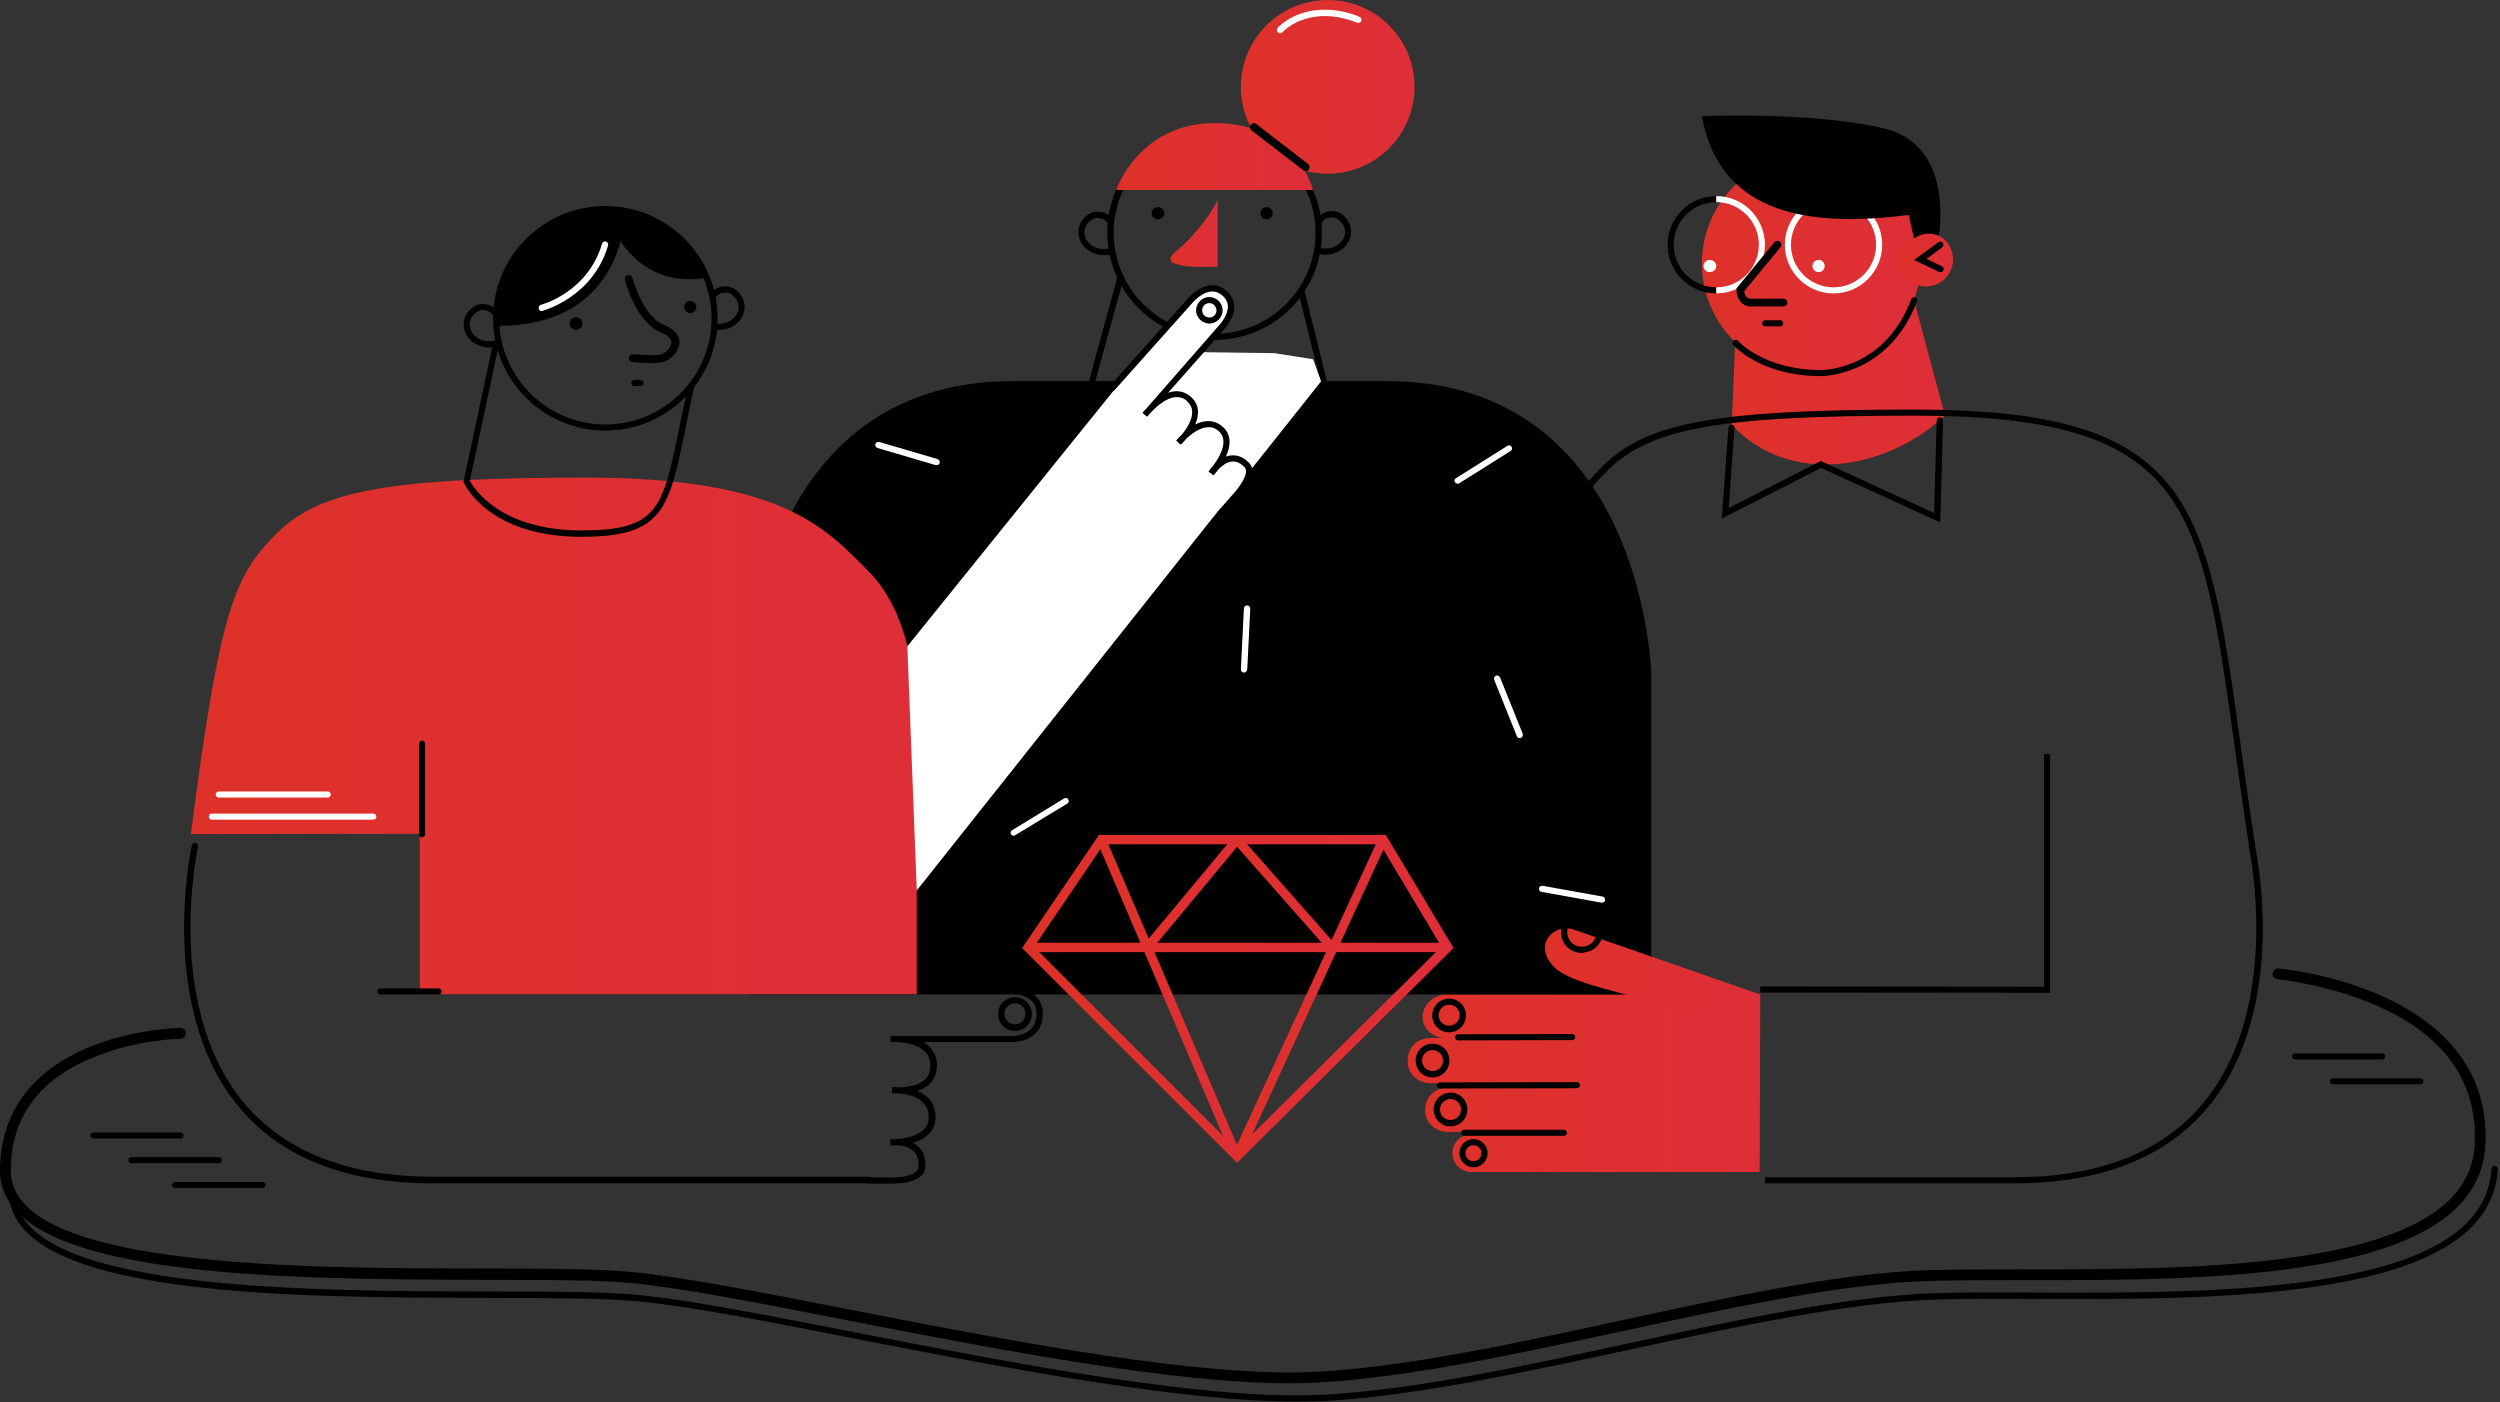 <svg width="904" height="507" viewBox="0 0 904 507" fill="none" xmlns="http://www.w3.org/2000/svg">
<rect x="0" y="0" width="904" height="507" fill="#333333" stroke="none"/>
<g clip-path="url(#clip0)">
<path d="M636.5 359.6L636.3 423.8C577.3 423.9 563.3 423.8 559.4 423.8C556.1 423.8 559.8 423.7 549.9 423.8H532C528.2 423.8 525.2 420.8 525.2 417C525.2 413.2 528.2 410.2 532 410.2H548.8V409.3H523.5C519 409.3 515.3 405.8 515.3 401.6C515.3 397 518.4 393.2 524.2 393.2H548.8V391.7H517.2C512.7 391.7 509 388.2 509 383.8C509 379.1 511.7 375.3 517.9 375.3H522.6C518.1 375.3 514.4 371.9 514.4 367.8C514.4 363.3 518.4 359.6 523.3 359.6H636.5Z" fill="url(#paint0_linear)"/>
<path d="M559.3 423.8H549.8C559.7 423.7 556 423.7 559.3 423.8Z" fill="url(#paint1_linear)"/>
<path d="M480.1 62.8C497.442 62.8 511.5 48.742 511.5 31.4C511.5 14.058 497.442 0 480.1 0C462.758 0 448.7 14.058 448.7 31.4C448.7 48.742 462.758 62.8 480.1 62.8Z" fill="url(#paint2_linear)"/>
<path d="M481.6 145H391.8L404.1 100L406.3 100.6L394.7 142.8H478.7L469.4 105.3L471.6 104.8L481.6 145Z" fill="black"/>
<path d="M626.2 153.6L627.7 117L692.1 108.5L703.3 150.3C681.2 170.7 646.5 175.5 626.2 153.6Z" fill="url(#paint3_linear)"/>
<path d="M322.4 428C321.5 428 320.9 428 320.8 428H314.4C313.8 428 313.3 427.5 313.3 426.9C313.3 426.3 313.8 425.8 314.4 425.8H320.9C323 425.9 328.8 425.8 331.1 423.8C331.7 423.2 332.1 422.6 332.1 421.8C332.3 419.3 331.6 417.4 330.3 416.2C328.6 414.6 326.1 414.2 324.3 414.1C323 414.2 322.1 414.2 322 414.2L321.9 412C322 412 322.9 411.9 324.2 411.9C326.8 411.7 331.3 411 333.9 408.6C335.2 407.4 335.8 405.9 335.8 404.1C335.8 401.8 335.1 400 333.6 398.5C331.4 396.4 327.9 395.7 325.5 395.4C323.8 395.4 322.6 395.3 322.5 395.3L322.6 393.1C322.7 393.1 323.9 393 325.6 393.2C328.1 393.1 331.8 392.6 334.2 390.6C335.7 389.3 336.4 387.6 336.4 385.3C336.4 383.1 335.7 381.4 334.2 380C331.6 377.6 327.3 377 324.6 376.8H322.1L322 374.6C322.1 374.6 323.2 374.5 324.8 374.6H365.1C365.2 374.6 369.8 374.9 372.6 372.3C374.1 370.9 374.8 369 374.8 366.4C374.8 359.3 365.6 359.2 365.2 359.2H337.9C337.3 359.2 336.8 358.7 336.8 358.1C336.8 357.5 337.3 357 337.9 357H365.2C369.3 357 377.1 359 377.1 366.4C377.1 369.6 376.1 372.1 374.2 373.9C370.7 377.2 365.3 376.8 365.1 376.8H333.8C334.5 377.2 335.3 377.7 335.9 378.3C337.8 380.1 338.8 382.4 338.8 385.2C338.8 388.1 337.8 390.4 335.9 392.2C334.7 393.3 333.2 394 331.7 394.5C333 395.1 334.3 395.8 335.4 396.8C337.3 398.6 338.3 401.1 338.3 404C338.3 406.4 337.4 408.5 335.7 410.2C334.2 411.7 332.1 412.6 330.1 413.2C330.8 413.6 331.5 414 332.1 414.6C334 416.4 334.8 418.9 334.6 422C334.5 423.4 333.9 424.6 332.8 425.5C330 427.7 325 428 322.4 428Z" fill="black"/>
<path d="M597.1 244V359.6H270.6V244C270.6 244 272.9 137.8 366.4 137.8H501.3C594.8 137.9 597.1 244 597.1 244Z" fill="black"/>
<path d="M741.3 359L636.5 358.9V356.7L739.1 356.8V272.7H741.3V359Z" fill="black"/>
<path d="M562.7 359H549.6V277.8C560 197.7 563.6 184.4 579.5 168.6C595.4 152.7 620.7 148.1 692.3 148.1C793.4 148.1 798 181.3 810.3 270C811.9 281.3 813.5 293 815.5 305.9C815.6 306.5 815.2 307.1 814.6 307.2C814 307.3 813.4 306.9 813.3 306.3C811.3 293.4 809.7 281.7 808.1 270.3C801.9 225.7 797.8 196.2 782.9 177.2C767.8 158.1 741.6 150.3 692.4 150.3C621.6 150.3 596.7 154.8 581.2 170.2C566.5 184.9 562.7 195 551.9 278.1V356.8H562.8C563.4 356.8 563.9 357.3 563.9 357.9C563.9 358.5 563.3 359 562.7 359Z" fill="black"/>
<path d="M69 301.6L151.8 301.5V359.5H331.5V276.4C331.5 267.8 334.6 227 313.9 206.4C298.7 191.2 283.2 172.7 212 172.7C140.9 172.7 115.6 177.4 100 192.9C84.5 208.5 79.5 220.8 69 301.6Z" fill="url(#paint4_linear)"/>
<path d="M439.2 122.9C417.8 122.9 400.4 105.5 400.4 84.1C400.4 62.7 417.8 45.3 439.2 45.3C460.6 45.3 478 62.8 478 84.2C478 105.6 460.6 122.9 439.2 122.9ZM439.2 47.7C419.1 47.7 402.7 64.1 402.7 84.2C402.7 104.3 419.1 120.7 439.2 120.7C459.3 120.7 475.7 104.3 475.7 84.2C475.7 64.1 459.3 47.7 439.2 47.7Z" fill="black"/>
<path d="M218.9 155.7C196.5 155.7 178.3 137.5 178.3 115.1C178.3 92.7 196.5 74.5 218.9 74.5C241.3 74.5 259.5 92.7 259.5 115.1C259.5 137.5 241.3 155.7 218.9 155.7ZM218.9 76.7C197.7 76.7 180.5 93.9 180.5 115.1C180.5 136.3 197.7 153.5 218.9 153.5C240.1 153.5 257.3 136.3 257.3 115.1C257.2 93.9 240 76.7 218.9 76.7Z" fill="black"/>
<path d="M654.9 134.8C676.715 134.8 694.4 117.115 694.4 95.3C694.4 73.485 676.715 55.8 654.9 55.8C633.085 55.8 615.4 73.485 615.4 95.3C615.4 117.115 633.085 134.8 654.9 134.8Z" fill="url(#paint5_linear)"/>
<path d="M314.4 427.9H156.6C124.7 427.9 100.8 418.3 85.6 399.3C70.6 380.6 67 356.2 66.6 338.9C66.2 320.3 69.3 305.8 69.4 305.7C69.5 305.1 70.1 304.7 70.7 304.8C71.3 304.9 71.7 305.5 71.6 306.1C71.6 306.2 68.5 320.5 68.9 338.8C69.3 355.7 72.8 379.6 87.4 397.8C102.2 416.2 125.5 425.5 156.6 425.5H314.4C315 425.5 315.5 426 315.5 426.6C315.5 427.2 315.1 427.9 314.4 427.9Z" fill="black"/>
<path d="M728.2 427.9H638.2V425.7H728.2C759.4 425.7 782.7 416.4 797.4 398C825.4 363.1 813.3 306.9 813.2 306.3L815.4 305.8C815.4 305.9 818.6 320.4 818.2 339C817.8 356.2 814.2 380.7 799.2 399.4C784 418.3 760.1 427.9 728.2 427.9Z" fill="black"/>
<path d="M403.6 68.7H474.8C474.8 68.7 468.8 44.5 439.2 44.5C411.9 44.5 403.6 68.7 403.6 68.7Z" fill="url(#paint6_linear)"/>
<path d="M399.3 92.3C395.3 92.3 392.3 90.1 390.9 87.6C389.2 84.5 389.8 80.9 392.4 78.4C394.1 76.8 396.2 76.2 398.4 76.7C400.4 77.1 402.1 78.5 402.7 80L400.6 80.8C400.3 80.1 399.3 79.2 397.9 78.9C396.9 78.7 395.4 78.7 393.9 80.1C392 81.9 391.6 84.4 392.8 86.6C394.1 88.9 397.2 90.8 401.4 89.8L402 92C401.1 92.2 400.2 92.3 399.3 92.3Z" fill="black"/>
<path d="M210.3 194.1C176.7 194.1 168.1 175.3 167.7 174.5L167.6 174.2L178 125.6C173.5 126 170.1 123.7 168.6 121C166.9 117.9 167.5 114.3 170.1 111.8C171.8 110.2 173.9 109.6 176.1 110.1C178.1 110.5 179.8 111.9 180.4 113.4C180.6 114 180.3 114.6 179.7 114.8C179.1 115 178.5 114.7 178.3 114.1C178 113.4 177 112.5 175.6 112.2C174.6 112 173.1 112 171.6 113.4C169.7 115.2 169.3 117.7 170.5 119.9C171.8 122.2 174.9 124.1 179.1 123.1L180.8 122.7L169.9 173.9C171.2 176.3 180.6 191.8 210.3 191.8C238 191.8 239.6 184 245.6 154.8C246.6 150.1 247.6 144.9 249 139.1C249.1 138.5 249.7 138.1 250.3 138.3C250.9 138.4 251.3 139 251.1 139.6C249.8 145.4 248.7 150.6 247.8 155.3C241.8 184.3 239.8 194.1 210.3 194.1Z" fill="black"/>
<path d="M479.3 92.1C478.4 92.1 477.5 92 476.6 91.8L477.1 89.6C481.3 90.6 484.4 88.7 485.7 86.4C486.9 84.2 486.5 81.7 484.6 79.9C483.2 78.5 481.7 78.5 480.6 78.7C479.2 79 478.2 79.9 477.9 80.6L475.8 79.8C476.4 78.3 478.1 76.9 480.1 76.5C482.3 76 484.4 76.6 486.1 78.2C488.7 80.7 489.3 84.3 487.6 87.4C486.3 89.9 483.3 92.1 479.3 92.1Z" fill="black"/>
<path d="M260 119.3C259.1 119.3 258.2 119.2 257.3 119L257.8 116.8C262 117.8 265.1 115.9 266.4 113.6C267.6 111.4 267.2 108.9 265.3 107.1C263.9 105.7 262.4 105.7 261.3 105.9C259.9 106.2 258.9 107.1 258.6 107.8L256.5 107C257.1 105.5 258.8 104.2 260.8 103.7C263 103.2 265.1 103.8 266.8 105.4C269.4 107.9 270 111.5 268.3 114.6C267 117.1 264 119.3 260 119.3Z" fill="black"/>
<path d="M418.7 79.3C419.97 79.3 421 78.315 421 77.1C421 75.885 419.97 74.9 418.7 74.9C417.43 74.9 416.4 75.885 416.4 77.1C416.4 78.315 417.43 79.3 418.7 79.3Z" fill="black"/>
<path d="M458 79.3C459.215 79.3 460.2 78.315 460.2 77.1C460.2 75.885 459.215 74.9 458 74.9C456.785 74.9 455.8 75.885 455.8 77.1C455.8 78.315 456.785 79.3 458 79.3Z" fill="black"/>
<path d="M472.2 61.9C471.9 61.9 471.6 61.8 471.3 61.6L452.5 47.1C451.9 46.6 451.8 45.7 452.2 45.1C452.7 44.5 453.6 44.4 454.2 44.8L473 59.3C473.6 59.8 473.7 60.7 473.3 61.3C473 61.7 472.6 61.9 472.2 61.9Z" fill="black"/>
<path d="M414.1 127.1L328.1 233.7L331.5 322L477.7 137.9L474.8 129.9L460.8 127.7L414.1 127.1Z" fill="white"/>
<path d="M401.8 140.5L429.9 109C429.9 109 436.2 101.2 442.1 105.8C448.9 111.1 441.1 118.9 441.1 118.9L413.8 150.2C413.8 150.2 422.9 138.3 429.7 144.3C436.5 150.3 426.1 160.1 426.1 160.1C426.1 160.1 434.7 149.2 441.5 155.3C447.6 160.7 437.9 171.2 437.9 171.2C437.9 171.2 444.1 161.4 450.8 168.1C454.4 171.7 446.4 179.9 446.4 179.9L441.4 185.6" fill="white"/>
<path d="M441.3 186.7C441 186.7 440.8 186.6 440.6 186.4C440.1 186 440.1 185.3 440.5 184.8L445.5 179.1C447.4 177.1 452.2 171.1 450 168.9C448.5 167.4 447 166.7 445.4 166.9C443.6 167.1 441.9 168.4 440.7 169.6C439.7 170.9 438.9 171.8 438.8 171.9L437 170.5C437.1 170.4 437.8 169.3 438.9 168.1C440.5 165.9 442.6 162.4 442.4 159.4C442.3 158 441.8 156.9 440.8 156C439.5 154.8 438.1 154.3 436.4 154.5C433.5 154.8 430.7 157 428.9 158.7C427.9 160 427 160.7 426.9 160.8L425.3 159.3C425.4 159.2 426.1 158.3 427.3 157.2C429 155.2 431.1 152 431.1 149C431.1 147.5 430.4 146.2 429.2 145C428 143.9 426.6 143.5 425 143.6C421.7 143.9 418.3 146.9 416.4 148.9L414.8 150.7L413.1 149.3C413.2 149.2 413.8 148.4 414.9 147.3L440.5 118C440.6 117.9 444.2 114.2 444 110.6C443.9 109 443.1 107.7 441.7 106.6C436.8 102.7 431.2 109.5 431.1 109.6L403 141.1C402.6 141.6 401.9 141.6 401.4 141.2C400.9 140.8 400.9 140.1 401.3 139.6L429.4 108.1C431.8 105.2 437.8 100.6 443.1 104.8C445.1 106.4 446.2 108.3 446.3 110.5C446.6 115.2 442.4 119.4 442.2 119.6L422.4 142C423.1 141.8 423.9 141.6 424.6 141.5C426.8 141.3 428.8 141.9 430.5 143.4C432.3 144.9 433.2 146.8 433.2 149C433.2 150.5 432.8 152.1 432.2 153.5C433.4 152.9 434.8 152.4 436.2 152.3C438.4 152.1 440.5 152.8 442.2 154.4C443.7 155.7 444.5 157.4 444.6 159.4C444.7 161.3 444.1 163.3 443.3 165.1C443.9 164.9 444.5 164.7 445.1 164.7C447.4 164.4 449.6 165.3 451.6 167.3C455.8 171.5 448.1 179.7 447.2 180.7L442.3 186.4C441.9 186.6 441.6 186.7 441.3 186.7Z" fill="black"/>
<path d="M226 76.2C226 76.2 226.7 118.2 179.5 117.8C179.4 117.8 176.2 73.6 226 76.2Z" fill="black"/>
<path d="M218.9 76.2C218.9 76.2 227.1 105.4 255.6 100.4C255.5 100.3 244.4 74.7 218.9 76.2Z" fill="black"/>
<path d="M706.2 93.8C706.2 99.2 701.8 103.6 696.4 103.6C691 103.6 686.6 99.2 686.6 93.8C686.6 88.4 691 84 696.4 84C701.6 84 706.2 88.1 706.2 93.8Z" fill="url(#paint7_linear)"/>
<path d="M663 106.1C653.3 106.1 645.4 98.2 645.4 88.5C645.4 78.8 653.3 70.9 663 70.9C672.7 70.9 680.6 78.8 680.6 88.5C680.6 98.2 672.7 106.1 663 106.1ZM663 73.1C654.5 73.1 647.6 80 647.6 88.5C647.6 97 654.5 103.9 663 103.9C671.5 103.9 678.4 97 678.4 88.5C678.4 80 671.5 73.1 663 73.1Z" fill="white"/>
<path d="M447.3 420.5L369.6 342.8L397.4 301.9H501.1L525.6 342.8L447.3 420.5ZM373.9 342.4L447.2 415.7L521.2 342.3L499.1 305.3H399.1L373.9 342.4Z" fill="url(#paint8_linear)"/>
<path d="M523.4 340.9H371.7V344.3H523.4V340.9Z" fill="url(#paint9_linear)"/>
<path d="M445.7 418.8L396.7 304.3L399.8 303L448.8 417.5L445.7 418.8Z" fill="url(#paint10_linear)"/>
<path d="M448.8 418.8L445.7 417.4L498.6 302.9L501.6 304.3L448.8 418.8Z" fill="url(#paint11_linear)"/>
<path d="M416.2 343.7L413.6 341.5L446 302.6L448.6 304.7L416.2 343.7Z" fill="url(#paint12_linear)"/>
<path d="M480.4 343.7L446 304.7L448.5 302.5L482.9 341.5L480.4 343.7Z" fill="url(#paint13_linear)"/>
<path d="M65.2 411.7H33.8C33.2 411.7 32.7 411.2 32.7 410.6C32.7 410 33.2 409.5 33.8 409.5H65.3C65.9 409.5 66.4 410 66.4 410.6C66.4 411.2 65.9 411.7 65.2 411.7Z" fill="black"/>
<path d="M79.1 420.6H47.5C46.9 420.6 46.4 420.1 46.4 419.5C46.4 418.9 46.9 418.4 47.5 418.4H79.1C79.7 418.4 80.2 418.9 80.2 419.5C80.2 420.1 79.7 420.6 79.1 420.6Z" fill="black"/>
<path d="M861.4 383.1H829.9C829.3 383.1 828.8 382.6 828.8 382C828.8 381.4 829.3 380.9 829.9 380.9H861.4C862 380.9 862.5 381.4 862.5 382C862.5 382.6 862 383.1 861.4 383.1Z" fill="black"/>
<path d="M875.2 392.1H843.6C843 392.1 842.5 391.6 842.5 391C842.5 390.4 843 389.9 843.6 389.9H875.2C875.8 389.9 876.3 390.4 876.3 391C876.3 391.6 875.9 392.1 875.2 392.1Z" fill="black"/>
<path d="M94.9 429.6H63.3C62.7 429.6 62.2 429.1 62.2 428.5C62.2 427.9 62.7 427.4 63.3 427.4H94.9C95.5 427.4 96 427.9 96 428.5C96 429.1 95.5 429.6 94.9 429.6Z" fill="black"/>
<path d="M208.3 119.3C209.57 119.3 210.6 118.27 210.6 117C210.6 115.73 209.57 114.7 208.3 114.7C207.03 114.7 206 115.73 206 117C206 118.27 207.03 119.3 208.3 119.3Z" fill="black"/>
<path d="M249.6 113.2C250.815 113.2 251.8 112.215 251.8 111C251.8 109.785 250.815 108.8 249.6 108.8C248.385 108.8 247.4 109.785 247.4 111C247.4 112.215 248.385 113.2 249.6 113.2Z" fill="black"/>
<path d="M235.5 131.3C232.7 131.3 229.6 131 228.7 130.9C227.9 130.8 227.4 130.1 227.4 129.4C227.5 128.6 228.2 128.1 228.9 128.1C232.2 128.4 237.6 128.6 239 128.2C240.8 127.6 242.7 125.7 242.8 123.9C242.8 122.1 240.7 120.9 239 120.2C230 116.6 226.1 101.9 226 101.2C225.8 100.4 226.3 99.7 227 99.5C227.7 99.3 228.5 99.8 228.7 100.5C228.7 100.6 232.4 114.5 240.1 117.5C244.8 119.4 245.7 122 245.7 123.9C245.6 127 242.8 129.8 240.1 130.8C239 131.2 237.3 131.3 235.5 131.3Z" fill="black"/>
<path d="M152.6 302.8C152 302.8 151.5 302.3 151.5 301.7V268.9C151.5 268.3 152 267.8 152.6 267.8C153.2 267.8 153.7 268.3 153.7 268.9V301.7C153.7 302.3 153.2 302.8 152.6 302.8Z" fill="black"/>
<path d="M466.5 500.2C423.3 500.2 358.9 487.6 306.3 477.4C273.7 471 245.5 465.5 227.6 463.9C215.8 462.8 197 462.8 175.3 462.8C101.3 462.5 0 462.4 0 423.3C0 402.6 11.4 387 32.9 378.4C48.9 372 64.6 371.7 65.2 371.7C66.3 371.7 67.2 372.5 67.2 373.6C67.2 374.7 66.4 375.6 65.3 375.6C65.1 375.6 49.6 375.9 34.3 382.1C14.1 390.2 3.9 404 3.9 423.3C3.9 458.5 107 458.6 175.3 458.7C197.1 458.7 216 458.8 227.9 459.9C246.1 461.6 274.3 467.1 307 473.5C359.4 483.7 423.6 496.3 466.4 496.3C470 496.3 473.4 496.2 476.7 496C509 494.2 548.2 485.7 586.1 477.5C625.3 469 665.8 460.2 697.4 459.3C707.1 459 718.8 459 731.2 459C764.2 459 805.2 459.1 837.7 453.3C875 446.7 893.7 433.9 894.8 414.2C896.1 392 884.7 375.2 860.7 364.2C842.5 355.9 823.8 354.2 823.6 354.1C822.5 354 821.7 353.1 821.8 352C821.9 350.9 822.9 350.1 823.9 350.2C824.7 350.3 843.6 352 862.3 360.6C887.5 372.2 900.1 390.8 898.7 414.4C895.7 463.1 800.6 463 731.1 462.9C718.7 462.9 707.1 462.9 697.4 463.2C666.1 464.1 625.8 472.9 586.8 481.3C548.7 489.5 509.4 498.1 476.8 499.9C473.6 500.1 470.1 500.2 466.5 500.2Z" fill="black"/>
<path d="M468.9 506.8C425.8 506.8 361.4 494.2 308.9 484C276.3 477.6 248.1 472.1 230.1 470.5C218.3 469.4 199.5 469.4 177.7 469.3C104 469.2 3.2 469 3.2 430.7C3.2 430.1 3.7 429.6 4.3 429.6C4.9 429.6 5.4 430.1 5.4 430.7C5.4 466.7 109 466.9 177.6 467C199.4 467 218.2 467.1 230.2 468.2C248.3 469.9 276.6 475.4 309.3 481.8C366.1 492.9 436.8 506.7 479.2 504.3C511.6 502.5 550.8 494 588.7 485.8C627.9 477.3 668.3 468.6 699.9 467.6C710 467.3 722.4 467.3 735.4 467.4C768.6 467.5 810 467.7 842.8 462.1C880.7 455.6 899.7 442.7 900.9 422.7C900.9 422.1 901.5 421.6 902.1 421.6C902.7 421.6 903.2 422.2 903.2 422.8C901.9 444 882.3 457.5 843.2 464.3C810.2 470 768.8 469.8 735.5 469.7C722.5 469.6 710.1 469.6 700.1 469.9C668.8 470.9 628.4 479.6 589.3 488C551.3 496.2 512 504.7 479.4 506.6C476 506.7 472.5 506.8 468.9 506.8Z" fill="black"/>
<path d="M690.2 77.7L692.1 86.2C697.5 82.8 701 85.5 701.1 85.2C701.1 85.2 706.9 52.7 681.5 46.5C656.1 40.3 615.4 42 615.4 42C621.6 75.9 651.1 82.8 690.2 77.7Z" fill="black"/>
<path d="M658.5 136C636.8 136 627.2 125.2 626.8 124.8C626.4 124.3 626.4 123.6 626.9 123.2C627.4 122.8 628.1 122.8 628.5 123.3C628.6 123.4 637.9 133.8 658.5 133.8C659.5 133.8 681.5 133.6 691.1 108.2C691.3 107.6 692 107.3 692.5 107.5C693.1 107.7 693.4 108.4 693.2 108.9C687.9 123 678.8 129.6 672 132.7C664.9 135.9 659.1 136 658.5 136Z" fill="black"/>
<path d="M620.6 106.1C610.9 106.1 603 98.2 603 88.5C603 78.8 610.9 70.9 620.6 70.9V73.1C612.1 73.1 605.2 80 605.2 88.5C605.2 97 612.1 103.9 620.6 103.9V106.1Z" fill="black"/>
<path d="M620.6 106.1V103.9C629.1 103.9 636 97 636 88.5C636 80 629.1 73.1 620.6 73.1V70.9C630.3 70.9 638.2 78.8 638.2 88.5C638.2 98.2 630.3 106.1 620.6 106.1Z" fill="white"/>
<path d="M618.3 98.4C619.57 98.4 620.6 97.415 620.6 96.2C620.6 94.985 619.57 94 618.3 94C617.03 94 616 94.985 616 96.2C616 97.415 617.03 98.4 618.3 98.4Z" fill="white"/>
<path d="M657.6 98.4C658.815 98.4 659.8 97.415 659.8 96.2C659.8 94.985 658.815 94 657.6 94C656.385 94 655.4 94.985 655.4 96.2C655.4 97.415 656.385 98.4 657.6 98.4Z" fill="white"/>
<path d="M440.3 72.3C437.6 78.3 430.4 86.8 425.1 91C416.5 97.9 440.3 96.4 440.3 96.4V72.3Z" fill="url(#paint14_linear)"/>
<path d="M644.9 110.8H632.8C630.1 110.8 627.9 108.1 627.9 104.8V104.3L641.6 87.6C642.1 87 643 86.9 643.6 87.4C644.2 87.9 644.3 88.8 643.8 89.4L630.7 105.3C630.9 106.8 631.7 108 632.8 108H644.9C645.7 108 646.3 108.6 646.3 109.4C646.3 110.2 645.7 110.8 644.9 110.8Z" fill="black"/>
<path d="M527.2 376.2C526.6 376.2 526.1 375.7 526.1 375.1C526.1 374.5 526.6 374 527.2 374L568.5 373.9C569.1 373.9 569.6 374.4 569.6 375C569.6 375.6 569.1 376.1 568.5 376.1L527.2 376.2Z" fill="black"/>
<path d="M520.7 393.6C520.1 393.6 519.6 393.1 519.6 392.5C519.6 391.9 520.1 391.4 520.7 391.4L570.2 391.3C570.8 391.3 571.3 391.8 571.3 392.4C571.3 393 570.8 393.5 570.2 393.5L520.7 393.6Z" fill="black"/>
<path d="M565.5 410.7H529.4C528.8 410.7 528.3 410.2 528.3 409.6C528.3 409 528.8 408.5 529.4 408.5H565.5C566.1 408.5 566.6 409 566.6 409.6C566.6 410.2 566.2 410.7 565.5 410.7Z" fill="black"/>
<path d="M462.8 12C462.5 12 462.3 11.9 462.1 11.7C461.6 11.3 461.6 10.6 462 10.1C462.2 9.8 467.9 3.5 479.2 3.5C485.7 3.5 491.3 5.9 491.6 6.1C492.2 6.3 492.4 7 492.2 7.6C492 8.2 491.3 8.4 490.7 8.2C490.6 8.2 485.2 5.8 479.2 5.8C468.9 5.8 463.8 11.6 463.7 11.7C463.4 11.9 463.1 12 462.8 12Z" fill="white"/>
<path d="M195.9 112.5C195.4 112.5 194.9 112.2 194.8 111.6C194.7 111 195 110.4 195.6 110.2C195.8 110.2 212.6 105.7 217.7 88.1C217.9 87.5 218.5 87.2 219.1 87.3C219.7 87.5 220 88.1 219.9 88.7C214.4 107.6 196.4 112.3 196.2 112.4C196.1 112.5 196 112.5 195.9 112.5Z" fill="white"/>
<path d="M701.6 98.4C701.4 98.4 701.3 98.4 701.1 98.3L692.1 94L700.9 87.6C701.4 87.2 702.1 87.3 702.5 87.8C702.9 88.3 702.8 89 702.3 89.4L696.6 93.6L702.2 96.3C702.8 96.6 703 97.2 702.7 97.8C702.5 98.2 702.1 98.4 701.6 98.4Z" fill="black"/>
<path d="M367 372.8C363.6 372.8 360.9 370.1 360.9 366.7C360.9 363.3 363.6 360.6 367 360.6C370.4 360.6 373.1 363.3 373.1 366.7C373.1 370.1 370.4 372.8 367 372.8ZM367 362.8C364.9 362.8 363.2 364.5 363.2 366.6C363.2 368.7 364.9 370.4 367 370.4C369.1 370.4 370.8 368.7 370.8 366.6C370.8 364.5 369.2 362.8 367 362.8Z" fill="black"/>
<path d="M524 373.3C520.6 373.3 517.9 370.6 517.9 367.2C517.9 363.8 520.6 361.1 524 361.1C527.4 361.1 530.1 363.8 530.1 367.2C530.1 370.6 527.3 373.3 524 373.3ZM524 363.3C521.9 363.3 520.2 365 520.2 367.1C520.2 369.2 521.9 370.9 524 370.9C526.1 370.9 527.8 369.2 527.8 367.1C527.8 365 526.1 363.3 524 363.3Z" fill="black"/>
<path d="M518 389.6C514.6 389.6 511.9 386.9 511.9 383.5C511.9 380.1 514.6 377.4 518 377.4C521.4 377.4 524.1 380.1 524.1 383.5C524.1 386.9 521.4 389.6 518 389.6ZM518 379.7C515.9 379.7 514.2 381.4 514.2 383.5C514.2 385.6 515.9 387.3 518 387.3C520.1 387.3 521.8 385.6 521.8 383.5C521.8 381.4 520.1 379.7 518 379.7Z" fill="black"/>
<path d="M524.5 407.3C521.1 407.3 518.4 404.6 518.4 401.2C518.4 397.8 521.1 395.1 524.5 395.1C527.9 395.1 530.6 397.8 530.6 401.2C530.6 404.6 527.8 407.3 524.5 407.3ZM524.5 397.4C522.4 397.4 520.7 399.1 520.7 401.2C520.7 403.3 522.4 405 524.5 405C526.6 405 528.3 403.3 528.3 401.2C528.3 399.1 526.6 397.4 524.5 397.4Z" fill="black"/>
<path d="M532.8 422.1C530 422.1 527.7 419.8 527.7 417C527.7 414.2 530 411.9 532.8 411.9C535.6 411.9 537.9 414.2 537.9 417C537.9 419.8 535.7 422.1 532.8 422.1ZM532.8 414.1C531.2 414.1 529.9 415.4 529.9 417C529.9 418.6 531.2 419.9 532.8 419.9C534.4 419.9 535.7 418.6 535.7 417C535.7 415.4 534.4 414.1 532.8 414.1Z" fill="black"/>
<path d="M437.3 117C434.7 117 432.5 114.8 432.5 112.2C432.5 109.6 434.7 107.4 437.3 107.4C439.9 107.4 442.1 109.6 442.1 112.2C442.1 114.8 439.9 117 437.3 117ZM437.3 109.6C435.9 109.6 434.7 110.7 434.7 112.2C434.7 113.6 435.8 114.8 437.3 114.8C438.8 114.8 439.9 113.7 439.9 112.2C439.8 110.8 438.7 109.6 437.3 109.6Z" fill="black"/>
<path d="M158.6 359.6H137.5C136.9 359.6 136.4 359.1 136.4 358.5C136.4 357.9 136.9 357.4 137.5 357.4H158.6C159.2 357.4 159.7 357.9 159.7 358.5C159.7 359.1 159.2 359.6 158.6 359.6Z" fill="black"/>
<path d="M118.5 288.4H79.1C78.5 288.4 78 287.9 78 287.3C78 286.7 78.5 286.2 79.1 286.2H118.5C119.1 286.2 119.6 286.7 119.6 287.3C119.6 287.9 119.1 288.4 118.5 288.4Z" fill="white"/>
<path d="M135 296.4H76.6C76 296.4 75.5 295.9 75.5 295.3C75.5 294.7 76 294.2 76.6 294.2H135C135.6 294.2 136.1 294.7 136.1 295.3C136.1 295.9 135.6 296.4 135 296.4Z" fill="white"/>
<path d="M643.7 118H638.3C637.7 118 637.2 117.5 637.2 116.9C637.2 116.3 637.7 115.8 638.3 115.8H643.7C644.3 115.8 644.8 116.3 644.8 116.9C644.8 117.5 644.4 118 643.7 118Z" fill="black"/>
<path d="M338.7 168.2C338.6 168.2 338.5 168.2 338.4 168.2L317.3 162C316.7 161.8 316.4 161.2 316.5 160.6C316.7 160 317.3 159.7 317.9 159.8L339 166C339.6 166.2 339.9 166.8 339.8 167.4C339.6 167.9 339.2 168.2 338.7 168.2Z" fill="white"/>
<path d="M527.1 174.9C526.7 174.9 526.4 174.7 526.1 174.4C525.8 173.9 525.9 173.2 526.5 172.9L545.1 161.2C545.6 160.9 546.3 161 546.6 161.6C546.9 162.1 546.8 162.8 546.2 163.1L527.6 174.8C527.5 174.9 527.3 174.9 527.1 174.9Z" fill="white"/>
<path d="M449.8 243.2C449.1 243.2 448.6 242.6 448.7 242L449.8 220C449.8 219.4 450.4 218.9 451 218.9C451.6 218.9 452.1 219.5 452.1 220.1L451 242.1C450.9 242.7 450.4 243.2 449.8 243.2Z" fill="white"/>
<path d="M549.5 266.9C549.1 266.9 548.6 266.6 548.5 266.2L540.3 245.8C540.1 245.2 540.4 244.6 540.9 244.3C541.5 244.1 542.1 244.4 542.4 244.9L550.6 265.3C550.8 265.9 550.5 266.5 550 266.8C549.8 266.8 549.7 266.9 549.5 266.9Z" fill="white"/>
<path d="M579.3 326.4C579.2 326.4 579.2 326.4 579.1 326.4L557.4 322.5C556.8 322.4 556.4 321.8 556.5 321.2C556.6 320.6 557.2 320.2 557.8 320.3L579.5 324.2C580.1 324.3 580.5 324.9 580.4 325.5C580.4 326 579.9 326.4 579.3 326.4Z" fill="white"/>
<path d="M366.6 302.2C366.2 302.2 365.9 302 365.6 301.7C365.3 301.2 365.4 300.5 366 300.2L384.8 288.7C385.3 288.4 386 288.5 386.3 289.1C386.6 289.7 386.5 290.3 385.9 290.6L367.1 302C367 302.1 366.8 302.2 366.6 302.2Z" fill="white"/>
<path d="M701.6 188.9L658.5 169.2L622.6 187.5L625 154.6C625 154 625.6 153.5 626.2 153.6C626.8 153.6 627.3 154.2 627.2 154.8L625.1 183.7L658.4 166.7L699.4 185.5L700.3 152C700.3 151.4 700.8 150.9 701.5 150.9C702.1 150.9 702.6 151.4 702.6 152.1L701.6 188.9Z" fill="black"/>
<path d="M231.6 139.6H229.4C228.8 139.6 228.3 139.1 228.3 138.5C228.3 137.9 228.8 137.4 229.4 137.4H231.6C232.2 137.4 232.7 137.9 232.7 138.5C232.7 139.1 232.3 139.6 231.6 139.6Z" fill="black"/>
<path d="M636.5 359.6L611.6 366.1C585.3 358.5 571 356.2 563.4 350.9C560.1 348.6 557.4 343.7 559.2 340.1C561 336.5 565.2 334.8 569 336.1L636.5 359.6Z" fill="url(#paint15_linear)"/>
<path d="M572 344.6C570.3 344.6 568.7 344 567.3 343C565.7 341.7 564.7 339.9 564.5 337.9C564.4 337.1 564.4 336.4 564.6 335.6C564.7 335 565.3 334.6 565.9 334.7C566.5 334.8 566.9 335.4 566.8 336C566.7 336.5 566.7 337.1 566.7 337.6C566.9 339 567.6 340.3 568.7 341.2C569.8 342.1 571.2 342.5 572.6 342.3C574.6 342.1 576.3 340.8 577 338.9C577.2 338.3 577.9 338 578.4 338.2C579 338.4 579.3 339.1 579.1 339.6C578.1 342.3 575.7 344.1 572.9 344.4C572.6 344.6 572.3 344.6 572 344.6Z" fill="black"/>
</g>
<defs>
<linearGradient id="paint0_linear" x1="509.072" y1="391.727" x2="636.478" y2="391.727" gradientUnits="userSpaceOnUse">
<stop stop-color="#DE3129"/>
<stop offset="1" stop-color="#DE2F39"/>
</linearGradient>
<linearGradient id="paint1_linear" x1="549.816" y1="423.774" x2="559.342" y2="423.774" gradientUnits="userSpaceOnUse">
<stop stop-color="#DE3129"/>
<stop offset="1" stop-color="#DE2F39"/>
</linearGradient>
<linearGradient id="paint2_linear" x1="448.75" y1="31.393" x2="511.537" y2="31.393" gradientUnits="userSpaceOnUse">
<stop stop-color="#DE3129"/>
<stop offset="1" stop-color="#DE2F39"/>
</linearGradient>
<linearGradient id="paint3_linear" x1="626.181" y1="138.21" x2="703.346" y2="138.21" gradientUnits="userSpaceOnUse">
<stop stop-color="#DE3129"/>
<stop offset="1" stop-color="#DE2F39"/>
</linearGradient>
<linearGradient id="paint4_linear" x1="68.993" y1="266.176" x2="331.646" y2="266.176" gradientUnits="userSpaceOnUse">
<stop stop-color="#DE3129"/>
<stop offset="1" stop-color="#DE2F39"/>
</linearGradient>
<linearGradient id="paint5_linear" x1="615.364" y1="95.332" x2="694.373" y2="95.332" gradientUnits="userSpaceOnUse">
<stop stop-color="#DE3129"/>
<stop offset="1" stop-color="#DE2F39"/>
</linearGradient>
<linearGradient id="paint6_linear" x1="403.632" y1="56.642" x2="474.79" y2="56.642" gradientUnits="userSpaceOnUse">
<stop stop-color="#DE3129"/>
<stop offset="1" stop-color="#DE2F39"/>
</linearGradient>
<linearGradient id="paint7_linear" x1="686.623" y1="93.809" x2="706.183" y2="93.809" gradientUnits="userSpaceOnUse">
<stop stop-color="#DE3129"/>
<stop offset="1" stop-color="#DE2F39"/>
</linearGradient>
<linearGradient id="paint8_linear" x1="369.562" y1="361.225" x2="525.516" y2="361.225" gradientUnits="userSpaceOnUse">
<stop stop-color="#DE3129"/>
<stop offset="1" stop-color="#DE2F39"/>
</linearGradient>
<linearGradient id="paint9_linear" x1="371.739" y1="342.607" x2="523.393" y2="342.607" gradientUnits="userSpaceOnUse">
<stop stop-color="#DE3129"/>
<stop offset="1" stop-color="#DE2F39"/>
</linearGradient>
<linearGradient id="paint10_linear" x1="396.684" y1="360.879" x2="448.81" y2="360.879" gradientUnits="userSpaceOnUse">
<stop stop-color="#DE3129"/>
<stop offset="1" stop-color="#DE2F39"/>
</linearGradient>
<linearGradient id="paint11_linear" x1="445.731" y1="360.879" x2="501.638" y2="360.879" gradientUnits="userSpaceOnUse">
<stop stop-color="#DE3129"/>
<stop offset="1" stop-color="#DE2F39"/>
</linearGradient>
<linearGradient id="paint12_linear" x1="413.627" y1="323.117" x2="448.558" y2="323.117" gradientUnits="userSpaceOnUse">
<stop stop-color="#DE3129"/>
<stop offset="1" stop-color="#DE2F39"/>
</linearGradient>
<linearGradient id="paint13_linear" x1="445.998" y1="323.117" x2="482.924" y2="323.117" gradientUnits="userSpaceOnUse">
<stop stop-color="#DE3129"/>
<stop offset="1" stop-color="#DE2F39"/>
</linearGradient>
<linearGradient id="paint14_linear" x1="423.279" y1="84.46" x2="440.329" y2="84.46" gradientUnits="userSpaceOnUse">
<stop stop-color="#DE3129"/>
<stop offset="1" stop-color="#DE2F39"/>
</linearGradient>
<linearGradient id="paint15_linear" x1="558.439" y1="350.896" x2="636.67" y2="353.315" gradientUnits="userSpaceOnUse">
<stop stop-color="#DE3129"/>
<stop offset="1" stop-color="#DE2F39"/>
</linearGradient>
<clipPath id="clip0">
<rect width="903.1" height="506.8" fill="white"/>
</clipPath>
</defs>
</svg>
